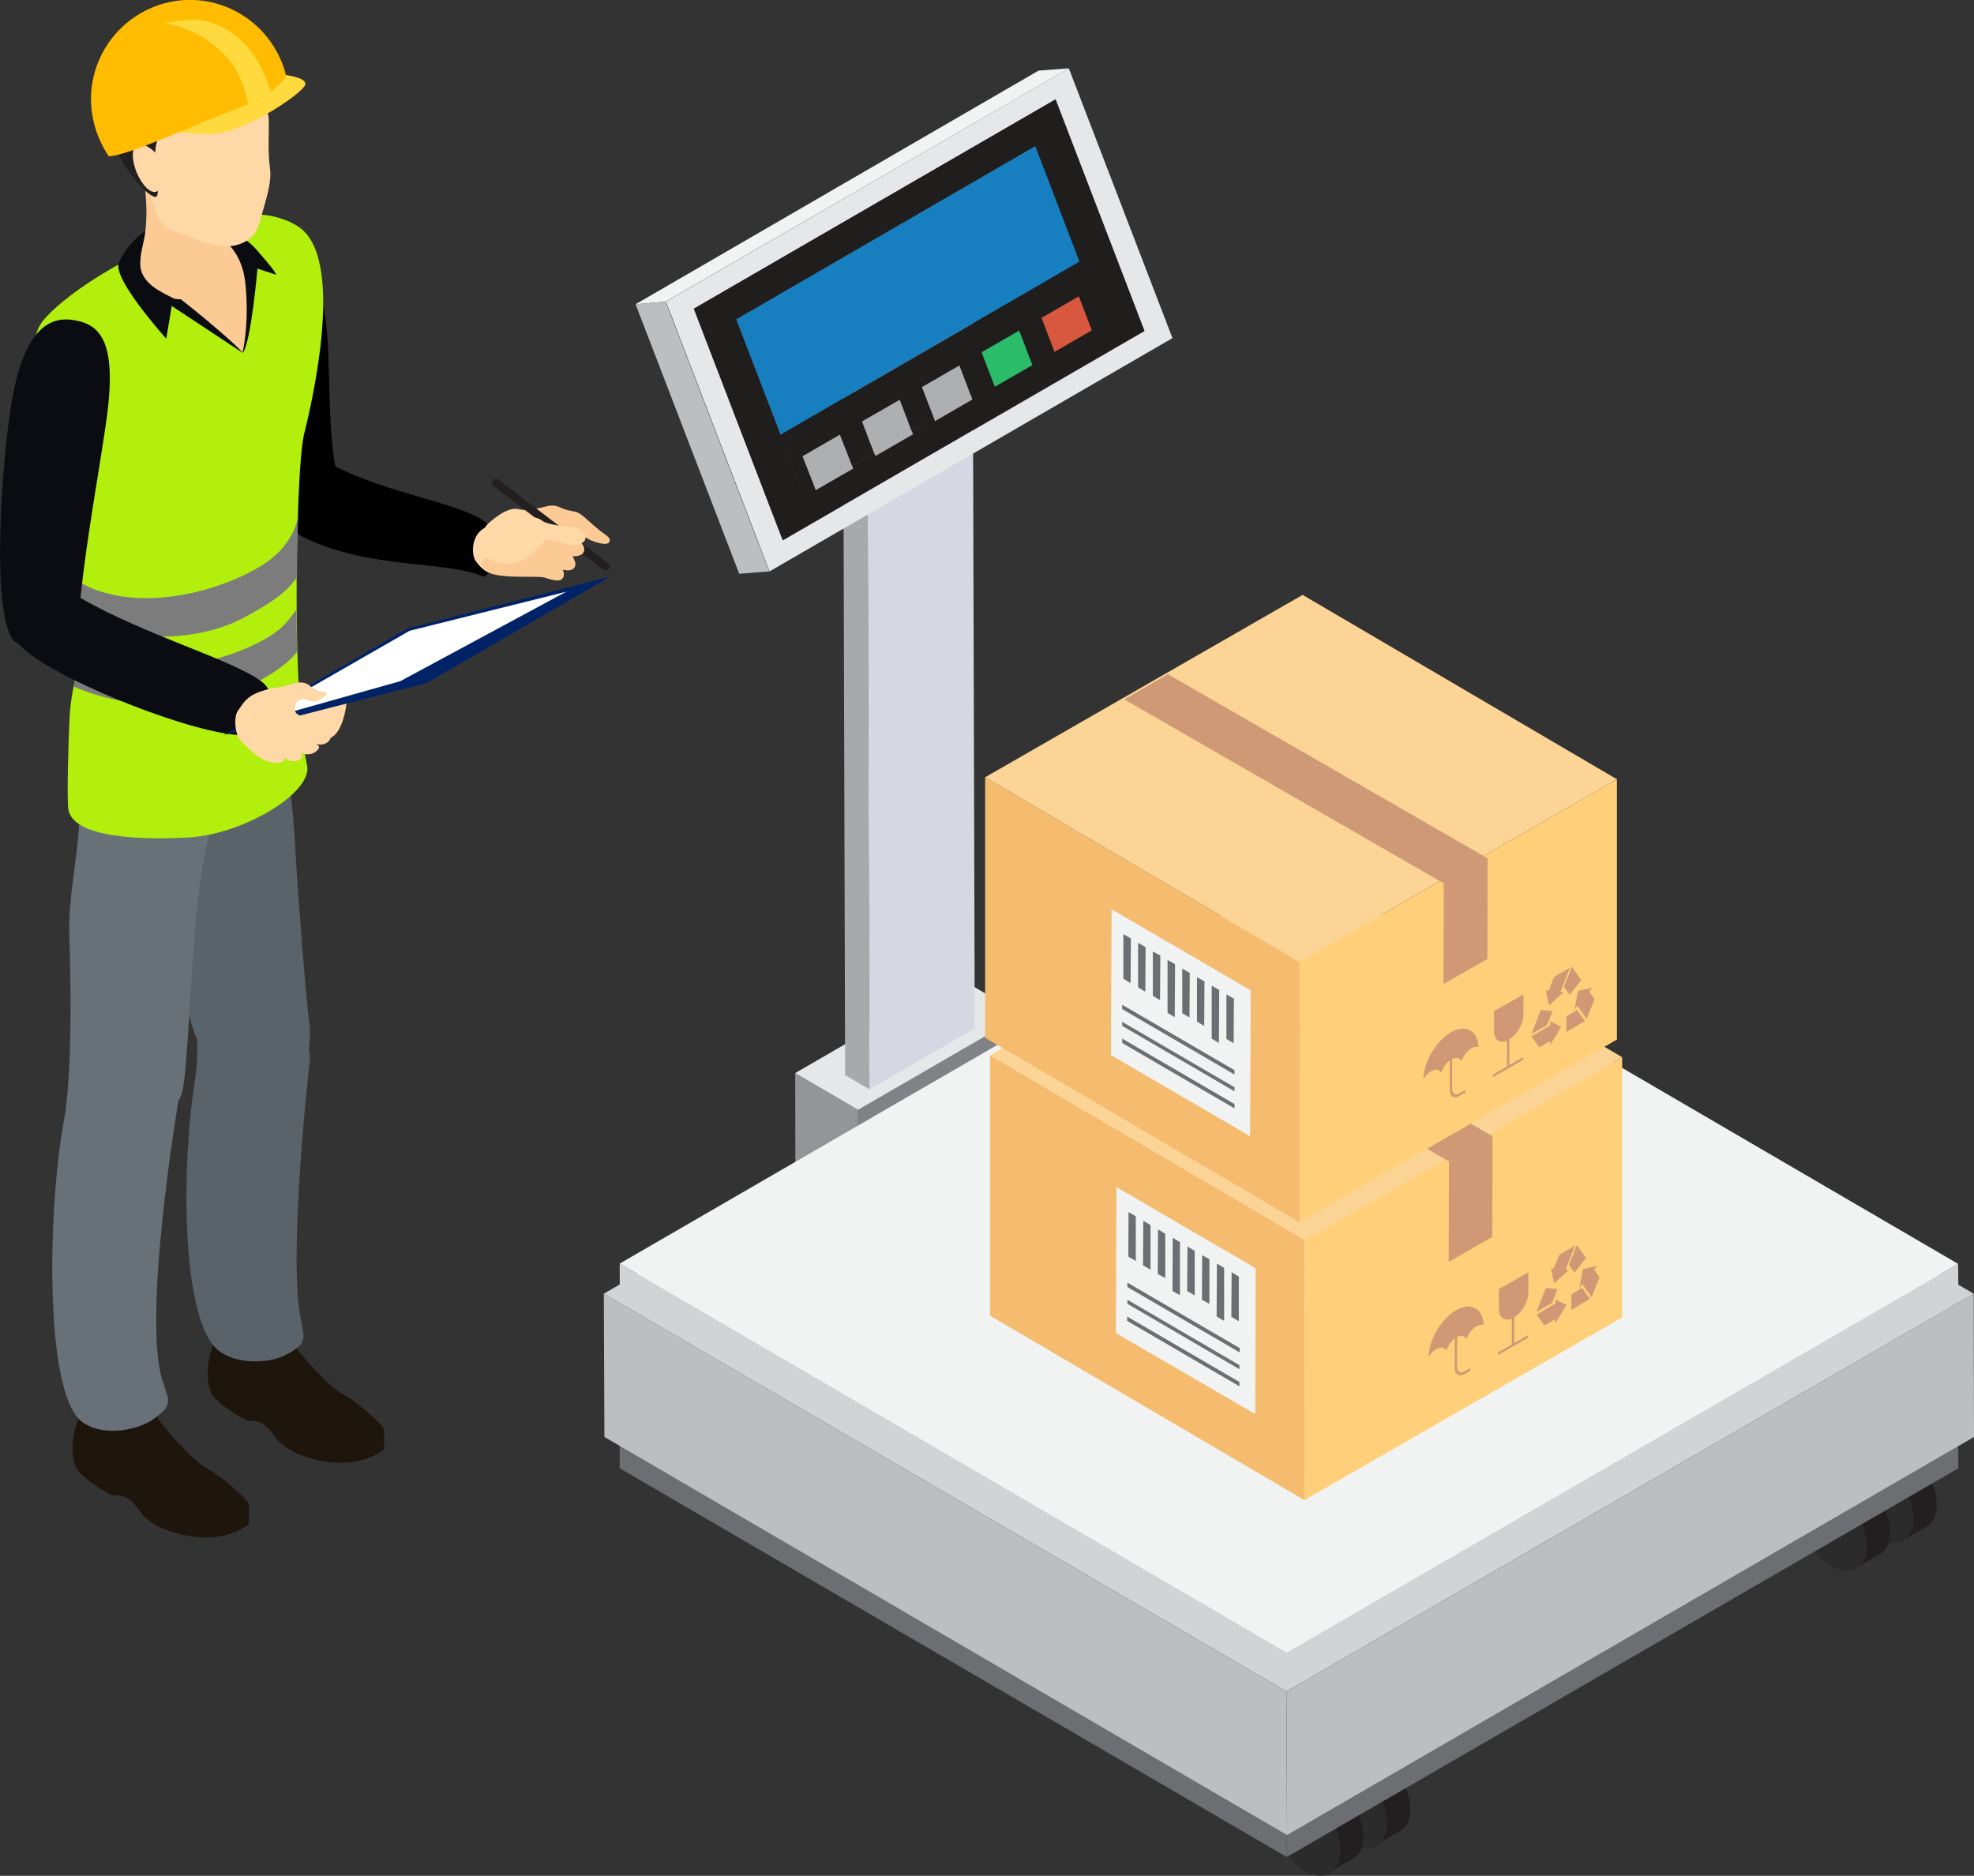 <svg width="161" height="153" viewBox="0 0 161 153" fill="none" xmlns="http://www.w3.org/2000/svg">
<rect x="0" y="0" width="161" height="153" fill="#333333" stroke="none"/>
<path d="M28.297 57.068C28.297 57.068 28.109 59.665 26.955 60.185C25.778 60.704 23.706 58.178 23.706 58.178L28.297 57.068Z" fill="#FED8A7"/>
<path d="M18.362 107.713C18.362 107.713 16.149 110.877 17.232 113.64C17.491 114.277 19.869 115.93 20.457 115.907C21.07 115.883 21.328 115.954 21.87 116.497C22.435 117.04 22.317 117.276 23.188 117.961C24.059 118.669 28.203 120.44 31.287 118.268C31.287 118.268 31.428 116.922 31.263 116.497C31.098 116.072 28.956 114.207 27.92 113.687C26.884 113.168 24.13 110.122 23.895 109.484C23.636 108.847 22.6 108.469 22.6 108.469C22.6 108.469 20.693 106.155 18.362 107.713Z" fill="#1E160D"/>
<path d="M7.345 113.806C7.345 113.806 5.132 116.969 6.215 119.732C6.474 120.369 8.852 122.022 9.44 121.999C10.052 121.975 10.311 122.046 10.853 122.589C11.418 123.132 11.3 123.368 12.171 124.053C13.042 124.761 17.185 126.532 20.269 124.36C20.269 124.36 20.41 123.014 20.246 122.589C20.081 122.164 17.915 120.299 16.879 119.779C15.843 119.26 13.089 116.214 12.854 115.576C12.595 114.939 11.559 114.561 11.559 114.561C11.559 114.561 9.699 112.224 7.345 113.806Z" fill="#1E160D"/>
<path d="M12.642 64.458C13.56 67.646 13.56 70.928 14.219 74.162C15.02 78.011 14.643 82.615 16.715 86.086C17.35 87.125 19.233 88.778 21.376 88.4C22.623 88.187 24.836 87.597 25.025 86.723C25.307 85.283 25.331 84.15 25.213 83.347C25.001 81.836 24.271 72.84 24.13 69.936C24.012 67.551 23.848 66.087 23.589 63.467C23.589 63.467 24.059 60.562 18.457 61.837C12.877 63.112 12.501 63.986 12.642 64.458Z" fill="#5A6369"/>
<path d="M15.914 88.022C16.244 85.921 16.008 84.268 16.079 81.93C16.126 80.207 25.166 82.166 25.283 86.346C25.283 86.346 23.424 102.543 24.554 107.69L24.695 108.54C24.695 108.54 24.954 109.319 24.342 109.862C24.295 109.886 23.424 110.618 22.294 110.878C20.693 111.232 18.574 111.043 17.491 109.839C14.807 106.864 14.784 95.058 15.914 88.022Z" fill="#5A6369"/>
<path d="M6.427 64.86C6.78 68.142 5.532 72.746 5.65 76.051C5.768 79.971 5.909 86.417 5.32 90.832C5.156 92.036 8.098 91.304 10.264 91.304C11.512 91.304 13.56 90.95 14.125 90.289C14.337 90.053 14.713 89.722 14.878 89.014C15.349 86.889 15.608 77.846 16.126 73.596C16.408 71.235 16.644 69.086 17.538 66.772C17.538 66.772 17.821 63.632 12.077 63.585C7.321 63.514 6.427 64.86 6.427 64.86Z" fill="#687178"/>
<path d="M5.32 90.832C7.227 81.317 13.842 85.708 14.549 89.817C14.549 89.817 11.488 107.879 13.324 112.814L13.583 113.64C13.583 113.64 13.96 114.372 13.419 114.986C13.371 115.033 12.618 115.86 11.535 116.261C10.005 116.851 7.886 116.946 6.615 115.907C3.531 113.357 3.908 97.797 5.32 90.832Z" fill="#687178"/>
<path d="M19.328 27.436C20.575 33.835 23.282 44.413 25.543 43.964C26.39 43.799 28.061 41.32 27.591 39.289C26.484 34.52 27.167 29.065 26.39 25.052C25.142 18.653 23.871 17.874 21.611 18.322C19.351 18.795 18.08 21.038 19.328 27.436Z" fill="black"/>
<path d="M24.86 43.869C30.18 46.443 36.466 45.734 39.338 47.009C40.044 47.316 41.221 44.011 39.809 42.759C37.596 40.8 30.416 40.304 25.354 36.88C25.354 36.88 25.637 36.691 24.577 38.439C23.518 40.209 22.388 42.665 24.86 43.869Z" fill="black"/>
<path d="M12.006 20.423C11.488 20.541 6.027 23.28 3.602 26.043C1.813 28.073 3.202 32.843 3.225 33.48C3.296 35.534 6.097 47.954 6.521 50.716C6.945 53.479 5.815 55.486 5.674 58.532C5.579 60.515 5.438 65.19 5.579 66.04C6.097 68.826 14.007 68.377 15.396 68.307C19.869 68.047 25.495 64.647 25.048 62.451C23.965 57.375 24.083 44.483 24.46 38.486C24.554 37.045 24.672 36.007 24.766 35.558C25.331 33.315 28.108 21.793 24.672 18.747C23.8 17.968 22.035 17.448 20.952 17.519C17.138 17.684 12.642 20.305 12.006 20.423Z" fill="#B2EF0D"/>
<path d="M22.788 44.979C24.318 43.349 24.318 41.909 24.318 41.909C24.271 43.491 24.224 45.238 24.224 47.08C23.282 48.45 21.776 49.37 19.916 50.362C15.137 52.959 8.451 51.755 6.568 50.929C6.545 50.811 6.545 50.716 6.545 50.598C6.427 49.913 6.191 48.638 5.862 47.08C6.78 47.67 7.58 48.19 9.487 48.568C14.596 49.559 20.858 47.033 22.788 44.979Z" fill="#7C7C7C"/>
<path d="M6.003 55.982C6.192 55.014 6.403 54.117 6.521 53.219C7.227 53.644 8.028 53.998 9.464 54.282C14.596 55.297 21.329 52.983 23.235 50.905C23.659 50.457 23.942 50.055 24.177 49.701C24.177 50.858 24.201 52.015 24.248 53.148C23.235 54.447 21.588 55.297 19.822 56.265C14.643 59.098 7.157 56.619 6.003 55.982Z" fill="#7C7C7C"/>
<path d="M15.42 18.133C15.514 18.228 18.904 18.062 20.952 20.4C23 22.738 22.435 22.383 22.435 22.383L20.999 21.911C20.999 21.911 20.481 27.932 19.798 28.782L14.007 24.957L13.56 27.625C13.56 27.625 9.111 22.69 9.699 21.415C11.135 18.322 14.666 17.189 15.42 18.133Z" fill="#0A0C11"/>
<path d="M17.162 18.888C17.162 18.888 19.657 19.738 20.01 23.091C20.363 26.444 19.775 28.782 19.775 28.782C19.751 28.545 16.314 25.547 13.489 23.445C13.183 23.209 10.076 20.895 13.489 19.313L17.162 18.888Z" fill="#FCCB95"/>
<path d="M11.794 14.096C11.794 15.89 12.1 16.811 11.841 18.983C11.771 19.668 11.441 20.541 11.441 21.509C11.441 23.139 13.23 23.847 14.125 24.319C14.949 24.744 18.339 23.611 18.151 22.454C17.986 21.509 18.198 20.14 17.868 19.219C17.491 18.204 16.55 17.637 16.55 16.575L11.794 14.096Z" fill="#FCCB95"/>
<path d="M21.634 6.493C21.611 7.508 21.634 8.382 21.87 9.373C22.035 10.058 21.776 11.805 22.011 13.647C22.176 14.804 21.776 15.985 21.47 17.094C21.211 17.944 21.093 18.983 20.293 19.526C18.339 20.872 16.126 19.479 14.125 18.794C12.147 18.133 12.43 15.253 11.794 13.623C10.641 10.672 11.418 6.517 14.643 5.194C16.102 4.604 18.48 4.297 19.987 4.84C20.505 5.029 21.658 5.454 21.634 6.493Z" fill="#FED8A7"/>
<path d="M11.182 2.928C13.042 1.228 16.785 1.771 19.869 3.164C21.399 3.872 21.776 5.974 21.776 5.974C22.129 6.564 20.457 7.815 20.034 8.051C19.163 8.524 18.245 8.642 17.256 8.712C16.644 8.76 16.032 8.76 15.443 8.689C15.066 8.665 14.478 8.5 14.125 8.547C13.207 8.642 13.207 9.869 13.042 10.601C12.901 11.215 12.712 11.687 12.665 12.348C12.642 12.655 13.16 15.961 12.712 16.055C12.053 16.174 9.464 13.128 9.299 11.428C9.181 10.318 7.886 5.926 11.182 2.928Z" fill="url(#paint0_linear)"/>
<path d="M11.135 14.049C11.582 15.111 12.289 15.819 12.759 15.63C13.23 15.442 13.725 14.426 13.277 13.364C12.854 12.301 11.677 11.593 11.206 11.782C10.735 11.971 10.711 12.986 11.135 14.049Z" fill="#FED8A7"/>
<path d="M0.777 33.929C-0.118 40.375 -0.659 52.228 1.624 52.535C2.472 52.653 6.333 50.811 6.568 48.733C7.063 43.87 8.122 38.25 8.687 34.212C9.581 27.767 8.145 26.397 5.885 26.09C3.602 25.783 1.648 27.483 0.777 33.929Z" fill="#0A0C11"/>
<path d="M4.897 54.872C10.099 57.682 20.363 61.294 21.282 59.476C21.635 58.792 22.859 56.761 21.352 55.604C18.998 53.81 11.841 51.826 6.545 48.757C5.391 48.096 2.072 47.883 1.13 49.701C0.212 51.519 1.201 52.889 4.897 54.872Z" fill="#0A0C11"/>
<path d="M21.729 5.95C21.729 5.95 25.354 6.115 24.86 6.989C24.365 7.839 19.798 10.861 17.303 10.932C14.831 11.003 11.394 10.224 11.394 10.224L21.729 5.95Z" fill="#FFDA3E"/>
<path d="M18.433 9.208C21.023 8.264 22.317 7.532 23.353 6.233C22.317 1.96 18.127 -0.732 13.842 0.165C9.464 1.11 6.662 5.407 7.604 9.775C7.839 10.885 8.287 11.877 8.875 12.75C10.476 12.703 16.338 9.964 18.433 9.208Z" fill="#FFBC00"/>
<path d="M49.767 47.033L34.771 55.722L18.245 59.949L33.24 51.26L49.767 47.033Z" fill="#002368"/>
<path d="M46.188 48.261L32.652 55.557L20.081 59.099L33.405 51.449L46.188 48.261Z" fill="white"/>
<path d="M22.082 7.438C20.104 1.11 15.373 1.606 15.373 1.606L13.442 1.865C19.045 3.117 20.034 7.107 20.198 8.476C20.975 8.146 21.564 7.815 22.082 7.438Z" fill="#FFDA3E"/>
<path d="M39.597 43.019C39.856 42.901 40.044 42.688 40.303 42.57C41.174 42.193 41.292 43.468 41.621 44.034C41.81 44.365 42.045 44.695 42.304 44.979C42.563 45.262 40.303 46.702 39.903 46.679C39.526 46.655 39.008 46.065 38.796 45.758C38.514 45.427 38.279 43.68 39.597 43.019Z" fill="#FED8A7"/>
<path d="M42.163 41.673C42.304 41.532 42.728 41.603 42.94 41.579C43.34 41.532 43.693 41.508 44.093 41.414C44.729 41.272 45.082 41.107 45.694 41.39C46.047 41.556 46.33 41.626 46.706 41.697C47.177 41.768 47.318 41.91 47.672 42.193C48.119 42.571 48.543 42.972 48.99 43.326C49.131 43.444 49.673 43.775 49.72 43.964C49.885 44.743 48.331 44.153 48.072 44.011C47.648 43.775 47.248 43.468 46.824 43.326C46.141 43.09 45.223 43.255 44.541 43.373C44.14 43.444 43.811 43.586 43.411 43.492C42.846 43.373 42.233 43.114 41.716 42.925L42.163 41.673Z" fill="#FCCB95"/>
<path d="M40.374 39.784L50.096 45.427L40.374 39.784Z" fill="#FCCB95"/>
<path d="M49.367 46.514C49.484 46.537 49.602 46.49 49.673 46.396C49.79 46.254 49.743 46.041 49.602 45.947L40.656 39.123C40.515 39.005 40.303 39.053 40.185 39.194C40.068 39.336 40.115 39.548 40.256 39.643L49.202 46.466C49.272 46.49 49.319 46.514 49.367 46.514Z" fill="#231F20"/>
<path d="M39.573 45.428C39.361 45.971 43.834 42.996 43.905 43.09L46.918 43.775C47.224 44.082 47.883 44.601 47.577 45.074C47.436 45.31 47.059 45.38 46.706 45.38C46.895 45.735 47.059 46.112 46.777 46.372C46.589 46.561 46.236 46.537 45.906 46.467C46.024 46.773 46.047 47.057 45.812 47.246C45.482 47.505 44.752 47.199 44.399 47.104C43.481 46.868 38.184 47.576 39.573 45.428Z" fill="#FCCB95"/>
<path d="M39.385 45.168C39.597 45.687 44.305 43.94 44.187 43.35C44.023 42.452 43.104 41.839 42.492 41.579C41.598 41.225 40.468 42.122 39.809 42.712C39.456 43.019 39.314 43.609 39.361 44.247C39.456 45.191 39.385 45.168 39.385 45.168Z" fill="#FED8A7"/>
<path d="M44.258 42.5C44.635 42.783 46.188 42.972 46.589 42.972C47.248 42.996 48.354 43.869 47.365 44.342C46.612 44.696 45.859 44.2 45.153 44.058C44.564 43.94 44.47 43.987 44.117 44.413C43.811 44.767 43.458 45.121 43.081 45.404C42.304 45.971 41.362 46.16 40.444 45.829C40.091 45.711 39.385 45.451 39.22 45.097C38.726 43.964 40.091 43.444 40.915 43.208C41.48 43.043 41.857 42.878 42.351 42.547C42.916 42.122 43.669 42.028 44.258 42.5Z" fill="#FED8A7"/>
<path d="M20.128 57.044C20.834 56.312 22.506 56.076 22.906 56.029C23.683 55.911 24.507 55.344 25.236 55.911C25.613 56.194 25.896 56.383 26.343 56.431C26.814 56.478 26.672 56.69 26.343 56.903C26.037 57.115 25.731 57.328 25.378 57.186C24.907 56.997 24.154 56.879 24.059 57.658C23.965 58.414 24.577 58.319 25.095 58.603C25.896 59.051 26.437 59.075 26.908 59.878C27.19 60.279 26.555 60.917 25.801 60.681C25.849 60.775 26.131 60.799 25.99 61.058C25.613 61.601 24.907 61.649 24.483 61.318C25.072 62.074 23.706 62.357 23.212 61.79C23.259 62.451 21.917 62.192 21.564 62.003C20.928 61.672 19.963 60.846 19.539 60.279C19.186 59.831 19.045 58.579 19.375 58.013C19.539 57.8 19.892 57.21 20.128 57.044Z" fill="#FED8A7"/>
<path d="M113.07 148.301C113.07 148.23 113.046 148.16 113.046 148.089C113.046 148.018 113.023 147.947 112.999 147.853C112.999 147.805 112.976 147.758 112.976 147.687C112.976 147.64 112.952 147.593 112.929 147.546C112.905 147.475 112.905 147.404 112.882 147.333C112.882 147.286 112.858 147.262 112.834 147.215C112.811 147.144 112.787 147.073 112.764 146.979C112.764 146.955 112.74 146.908 112.74 146.885C112.693 146.79 112.67 146.672 112.623 146.578C112.623 146.554 112.623 146.554 112.599 146.53C112.552 146.436 112.505 146.341 112.458 146.247C112.434 146.223 112.434 146.2 112.411 146.153C112.364 146.058 112.317 145.987 112.269 145.893C112.269 145.869 112.246 145.869 112.246 145.846C112.199 145.751 112.128 145.657 112.058 145.562C112.034 145.539 112.01 145.515 112.01 145.491C111.963 145.421 111.916 145.35 111.869 145.279C111.846 145.232 111.822 145.208 111.799 145.161C111.752 145.114 111.704 145.043 111.681 144.996C111.634 144.948 111.61 144.901 111.563 144.854C111.516 144.807 111.493 144.783 111.446 144.736C111.375 144.665 111.328 144.594 111.257 144.523C111.21 144.476 111.187 144.453 111.139 144.405C111.116 144.382 111.069 144.335 111.045 144.311C110.998 144.264 110.928 144.216 110.881 144.169C110.857 144.146 110.81 144.122 110.786 144.098C110.716 144.051 110.669 144.004 110.598 143.957C110.574 143.933 110.551 143.91 110.504 143.886C110.41 143.815 110.316 143.768 110.221 143.721C110.104 143.65 109.986 143.603 109.868 143.532C109.821 143.508 109.798 143.508 109.751 143.485C109.68 143.461 109.609 143.437 109.539 143.414C109.492 143.39 109.444 143.39 109.421 143.366C109.374 143.366 109.35 143.343 109.303 143.343C109.256 143.343 109.209 143.319 109.162 143.319C109.138 143.319 109.115 143.319 109.068 143.319C108.997 143.319 108.95 143.319 108.879 143.319H108.856C108.762 143.319 108.691 143.343 108.621 143.343C108.597 143.343 108.597 143.343 108.597 143.343C108.526 143.366 108.479 143.366 108.432 143.39C108.409 143.39 108.409 143.39 108.385 143.414C108.314 143.437 108.267 143.461 108.197 143.508L110.08 142.398H110.104C110.151 142.375 110.198 142.351 110.245 142.328H110.268C110.292 142.328 110.316 142.304 110.316 142.304C110.316 142.304 110.363 142.28 110.386 142.28C110.386 142.28 110.433 142.257 110.457 142.257C110.48 142.257 110.48 142.257 110.48 142.257H110.527C110.574 142.257 110.645 142.233 110.692 142.233H110.739H110.881C110.881 142.233 110.904 142.233 110.928 142.233H111.022C111.045 142.233 111.069 142.233 111.069 142.233C111.069 142.233 111.139 142.257 111.163 142.257C111.21 142.257 111.234 142.28 111.281 142.28C111.304 142.28 111.328 142.28 111.351 142.304C111.351 142.304 111.398 142.328 111.422 142.328C111.493 142.351 111.563 142.375 111.634 142.398C111.657 142.398 111.681 142.422 111.704 142.422C111.728 142.422 111.728 142.446 111.752 142.446C111.869 142.493 111.987 142.564 112.105 142.635C112.199 142.682 112.293 142.753 112.387 142.8C112.411 142.823 112.434 142.847 112.481 142.871C112.552 142.918 112.599 142.965 112.67 143.012C112.693 143.036 112.74 143.06 112.764 143.083C112.811 143.13 112.882 143.178 112.929 143.225C112.952 143.248 112.999 143.296 113.023 143.319C113.046 143.343 113.07 143.366 113.093 143.366C113.117 143.39 113.14 143.414 113.164 143.437C113.235 143.508 113.282 143.579 113.352 143.65C113.376 143.673 113.399 143.697 113.423 143.721C113.447 143.744 113.447 143.768 113.47 143.768C113.517 143.815 113.541 143.862 113.588 143.91C113.611 143.933 113.635 143.957 113.658 144.004C113.682 144.028 113.705 144.051 113.705 144.075C113.729 144.098 113.753 144.146 113.776 144.193C113.8 144.216 113.823 144.24 113.823 144.264C113.847 144.311 113.87 144.358 113.917 144.382C113.941 144.405 113.964 144.429 113.964 144.476L113.988 144.5C114.035 144.571 114.082 144.665 114.129 144.736C114.153 144.76 114.153 144.783 114.153 144.783C114.176 144.83 114.223 144.901 114.247 144.948C114.27 144.972 114.27 144.996 114.294 145.019C114.318 145.043 114.318 145.066 114.341 145.114C114.365 145.137 114.365 145.161 114.388 145.185C114.412 145.255 114.459 145.326 114.482 145.397C114.482 145.421 114.482 145.421 114.506 145.444C114.553 145.539 114.577 145.61 114.624 145.704C114.624 145.728 114.624 145.728 114.647 145.751C114.647 145.775 114.671 145.822 114.671 145.846C114.694 145.893 114.694 145.94 114.718 145.964C114.718 145.987 114.741 146.035 114.741 146.058C114.765 146.105 114.765 146.129 114.788 146.176C114.788 146.2 114.812 146.223 114.812 146.247C114.835 146.294 114.835 146.341 114.835 146.389C114.859 146.436 114.859 146.483 114.883 146.53C114.883 146.554 114.883 146.554 114.906 146.578C114.906 146.601 114.906 146.648 114.93 146.672C114.953 146.743 114.953 146.814 114.977 146.908C114.977 146.932 114.977 146.955 114.977 146.979C114.977 147.026 114.977 147.073 115 147.121C115 147.144 115 147.191 115 147.215C115 147.333 115.024 147.428 115.024 147.522C115.024 148.301 114.788 148.891 114.365 149.222C114.318 149.269 114.247 149.316 114.176 149.34L112.293 150.45C112.811 150.143 113.117 149.505 113.117 148.608C113.117 148.514 113.117 148.396 113.093 148.301C113.093 148.372 113.093 148.348 113.07 148.301Z" fill="#231F20"/>
<path d="M110.245 143.791C108.668 142.87 107.396 143.602 107.373 145.42C107.373 147.238 108.644 149.458 110.221 150.355C111.799 151.276 113.07 150.544 113.093 148.726C113.117 146.908 111.822 144.688 110.245 143.791Z" fill="#2B2B2B"/>
<path d="M109.279 150.544C109.279 150.473 109.256 150.402 109.256 150.332C109.256 150.261 109.232 150.19 109.209 150.096C109.209 150.048 109.185 150.001 109.185 149.93C109.185 149.883 109.162 149.836 109.138 149.789C109.115 149.718 109.115 149.647 109.091 149.576C109.091 149.529 109.068 149.505 109.044 149.458C109.02 149.387 108.997 149.316 108.973 149.222C108.973 149.198 108.95 149.151 108.95 149.127C108.903 149.033 108.879 148.915 108.832 148.821C108.832 148.797 108.832 148.797 108.809 148.773C108.762 148.679 108.714 148.584 108.667 148.49C108.644 148.466 108.644 148.443 108.62 148.396C108.573 148.301 108.526 148.23 108.479 148.136C108.479 148.112 108.455 148.112 108.455 148.089C108.408 147.994 108.338 147.9 108.267 147.805C108.244 147.782 108.22 147.758 108.22 147.734C108.173 147.664 108.126 147.593 108.079 147.522C108.055 147.475 108.032 147.451 108.008 147.404C107.961 147.357 107.914 147.286 107.89 147.239C107.843 147.191 107.82 147.144 107.773 147.097C107.726 147.05 107.702 147.026 107.655 146.979C107.584 146.908 107.537 146.837 107.467 146.766C107.42 146.719 107.396 146.696 107.349 146.648C107.325 146.625 107.278 146.577 107.255 146.554C107.208 146.507 107.137 146.459 107.09 146.412C107.067 146.389 107.019 146.365 106.996 146.341C106.925 146.294 106.878 146.247 106.808 146.2C106.784 146.176 106.76 146.152 106.713 146.129C106.619 146.058 106.525 146.011 106.431 145.964C106.313 145.893 106.196 145.846 106.078 145.775C106.031 145.751 106.007 145.751 105.96 145.727C105.889 145.704 105.819 145.68 105.748 145.657C105.701 145.633 105.654 145.633 105.631 145.609C105.583 145.609 105.56 145.586 105.56 145.586C105.466 145.562 105.419 145.562 105.419 145.562C105.348 145.562 105.301 145.539 105.301 145.539H105.089C105.066 145.539 105.066 145.539 105.066 145.539C105.066 145.539 104.901 145.562 104.83 145.562L104.783 145.586C104.736 145.609 104.665 145.609 104.618 145.633L104.571 145.657C104.501 145.68 104.453 145.704 104.383 145.751L106.266 144.641H106.29C106.337 144.618 106.384 144.594 106.431 144.571H106.454C106.454 144.571 106.478 144.571 106.502 144.547C106.525 144.547 106.549 144.523 106.549 144.523C106.596 144.5 106.619 144.5 106.666 144.5C106.666 144.5 106.69 144.5 106.713 144.476H106.737C106.784 144.476 106.855 144.452 106.902 144.452H106.949C106.996 144.452 107.043 144.452 107.09 144.452H107.137C107.137 144.452 107.184 144.452 107.231 144.452C107.231 144.452 107.278 144.452 107.302 144.452L107.373 144.476C107.42 144.476 107.443 144.5 107.49 144.5L107.561 144.523C107.584 144.523 107.608 144.547 107.632 144.547C107.702 144.571 107.773 144.594 107.843 144.618C107.867 144.618 107.89 144.641 107.914 144.641C107.914 144.641 107.938 144.665 107.961 144.665C108.079 144.712 108.197 144.783 108.314 144.854C108.408 144.901 108.503 144.972 108.597 145.019C108.62 145.043 108.644 145.066 108.691 145.09C108.762 145.137 108.809 145.184 108.879 145.232C108.903 145.255 108.95 145.279 108.973 145.302C109.02 145.35 109.091 145.397 109.138 145.444C109.162 145.468 109.209 145.515 109.232 145.539C109.256 145.562 109.279 145.586 109.303 145.586C109.327 145.609 109.35 145.633 109.374 145.657C109.444 145.727 109.491 145.798 109.562 145.869C109.585 145.893 109.609 145.916 109.633 145.94C109.656 145.964 109.656 145.987 109.68 145.987C109.727 146.034 109.75 146.082 109.797 146.129C109.821 146.152 109.844 146.176 109.868 146.223C109.891 146.247 109.915 146.271 109.915 146.294C109.939 146.318 109.962 146.365 109.986 146.412C110.009 146.436 110.033 146.459 110.033 146.483C110.056 146.53 110.08 146.577 110.127 146.601C110.15 146.625 110.174 146.648 110.174 146.696C110.174 146.719 110.198 146.719 110.198 146.719C110.245 146.79 110.292 146.884 110.339 146.955V146.979C110.339 147.002 110.362 147.002 110.362 147.026C110.386 147.073 110.433 147.144 110.456 147.191C110.48 147.215 110.48 147.239 110.504 147.262C110.527 147.286 110.527 147.309 110.551 147.357C110.574 147.38 110.574 147.404 110.598 147.427C110.621 147.498 110.668 147.569 110.692 147.64C110.692 147.664 110.692 147.664 110.715 147.687C110.763 147.782 110.786 147.852 110.81 147.947C110.81 147.971 110.81 147.971 110.833 147.994C110.833 148.018 110.857 148.065 110.857 148.089C110.88 148.136 110.88 148.183 110.904 148.207C110.904 148.23 110.927 148.277 110.927 148.301C110.951 148.348 110.951 148.372 110.974 148.419C110.974 148.443 110.998 148.466 110.998 148.49C111.021 148.537 111.021 148.584 111.021 148.632C111.045 148.679 111.045 148.726 111.069 148.773C111.069 148.797 111.069 148.797 111.092 148.821C111.092 148.844 111.092 148.891 111.116 148.915C111.139 148.986 111.139 149.057 111.163 149.151C111.163 149.175 111.163 149.198 111.163 149.222C111.163 149.269 111.163 149.316 111.186 149.364C111.186 149.387 111.186 149.434 111.186 149.458C111.186 149.576 111.21 149.671 111.21 149.765C111.21 150.544 110.974 151.134 110.551 151.465C110.504 151.512 110.433 151.559 110.362 151.583L108.479 152.693C108.997 152.386 109.303 151.748 109.303 150.851C109.303 150.757 109.303 150.639 109.279 150.544C109.279 150.591 109.279 150.615 109.279 150.544Z" fill="#231F20"/>
<path d="M106.455 146.035C104.877 145.114 103.606 145.846 103.583 147.664C103.583 149.482 104.854 151.701 106.431 152.598C108.008 153.519 109.28 152.787 109.303 150.969C109.303 149.151 108.032 146.932 106.455 146.035Z" fill="#2B2B2B"/>
<path d="M156.009 123.439C156.009 123.368 155.986 123.297 155.986 123.226C155.986 123.156 155.962 123.085 155.939 122.99C155.939 122.943 155.915 122.896 155.915 122.825C155.915 122.778 155.892 122.731 155.868 122.683C155.845 122.613 155.845 122.542 155.821 122.471C155.821 122.424 155.797 122.4 155.774 122.353C155.75 122.282 155.727 122.211 155.703 122.117C155.703 122.093 155.68 122.046 155.68 122.022C155.633 121.928 155.609 121.81 155.562 121.715C155.562 121.692 155.562 121.692 155.538 121.668C155.491 121.574 155.444 121.479 155.397 121.385C155.374 121.408 155.374 121.361 155.35 121.338C155.303 121.243 155.256 121.172 155.209 121.078C155.209 121.054 155.185 121.054 155.185 121.031C155.138 120.936 155.068 120.842 154.997 120.747C154.973 120.724 154.95 120.7 154.95 120.676C154.903 120.606 154.856 120.535 154.809 120.464C154.785 120.417 154.762 120.393 154.738 120.346C154.691 120.299 154.644 120.228 154.62 120.181C154.573 120.133 154.55 120.086 154.503 120.039C154.456 119.992 154.432 119.968 154.385 119.921C154.314 119.85 154.267 119.779 154.197 119.708C154.15 119.661 154.126 119.638 154.079 119.59C154.055 119.567 154.008 119.519 153.985 119.496C153.938 119.449 153.867 119.401 153.82 119.354C153.796 119.331 153.749 119.307 153.726 119.283C153.679 119.236 153.608 119.189 153.537 119.142C153.514 119.118 153.49 119.094 153.443 119.071C153.349 119 153.255 118.953 153.161 118.906C153.043 118.835 152.925 118.788 152.808 118.717C152.761 118.693 152.737 118.693 152.69 118.669C152.619 118.646 152.549 118.622 152.478 118.599C152.431 118.575 152.384 118.575 152.36 118.575C152.313 118.575 152.29 118.551 152.243 118.551C152.196 118.551 152.149 118.528 152.101 118.528C152.101 118.528 152.054 118.528 152.007 118.528H151.819H151.795C151.701 118.528 151.631 118.551 151.56 118.551C151.536 118.551 151.536 118.551 151.536 118.551C151.466 118.575 151.419 118.575 151.372 118.599C151.348 118.599 151.348 118.599 151.325 118.622C151.254 118.646 151.207 118.669 151.136 118.717L153.02 117.607C153.02 117.607 153.02 117.607 153.043 117.607C153.09 117.583 153.137 117.56 153.184 117.536H153.208C153.231 117.536 153.255 117.513 153.255 117.513C153.255 117.513 153.302 117.489 153.326 117.489C153.349 117.489 153.373 117.465 153.373 117.465C153.42 117.465 153.443 117.442 153.443 117.442H153.49C153.537 117.442 153.608 117.418 153.655 117.418C153.655 117.418 153.679 117.418 153.702 117.418C153.702 117.418 153.796 117.418 153.844 117.418H153.891H153.985C154.008 117.418 154.032 117.418 154.032 117.418C154.079 117.418 154.102 117.442 154.102 117.442C154.173 117.442 154.197 117.465 154.197 117.465C154.267 117.489 154.267 117.489 154.291 117.489L154.361 117.513C154.432 117.536 154.503 117.56 154.573 117.583C154.597 117.583 154.62 117.607 154.644 117.607C154.667 117.607 154.667 117.631 154.691 117.631C154.809 117.678 154.926 117.749 155.044 117.819C155.138 117.867 155.232 117.938 155.327 117.985C155.35 118.008 155.374 118.032 155.421 118.056C155.491 118.103 155.538 118.15 155.609 118.197C155.633 118.221 155.68 118.244 155.703 118.268C155.75 118.315 155.821 118.363 155.868 118.41C155.892 118.433 155.939 118.481 155.962 118.504C155.986 118.528 156.009 118.551 156.033 118.551C156.056 118.575 156.08 118.599 156.103 118.622C156.174 118.693 156.221 118.764 156.292 118.835C156.315 118.858 156.339 118.882 156.362 118.906C156.386 118.929 156.386 118.953 156.41 118.953C156.457 119 156.48 119.047 156.527 119.094C156.551 119.118 156.574 119.142 156.598 119.189C156.621 119.213 156.645 119.236 156.645 119.26C156.668 119.283 156.692 119.331 156.716 119.378C156.739 119.401 156.763 119.425 156.763 119.449C156.786 119.496 156.81 119.543 156.857 119.567C156.88 119.59 156.904 119.614 156.904 119.661C156.904 119.685 156.927 119.685 156.927 119.685C156.975 119.756 157.022 119.85 157.069 119.921C157.092 119.944 157.092 119.968 157.092 119.968C157.116 120.015 157.163 120.086 157.186 120.133C157.21 120.157 157.21 120.181 157.233 120.204C157.257 120.228 157.257 120.251 157.281 120.299C157.304 120.322 157.304 120.346 157.328 120.369C157.351 120.44 157.398 120.511 157.422 120.582C157.422 120.606 157.422 120.606 157.445 120.629C157.492 120.724 157.516 120.794 157.563 120.889C157.563 120.913 157.563 120.913 157.587 120.936C157.587 120.96 157.61 121.007 157.61 121.031C157.634 121.078 157.634 121.125 157.657 121.149C157.657 121.172 157.681 121.219 157.681 121.243C157.704 121.29 157.704 121.314 157.728 121.361C157.728 121.385 157.751 121.408 157.751 121.432C157.751 121.479 157.775 121.526 157.775 121.574C157.798 121.621 157.798 121.668 157.822 121.715C157.822 121.739 157.822 121.739 157.846 121.763C157.846 121.786 157.846 121.833 157.869 121.857C157.893 121.928 157.893 121.999 157.916 122.093C157.916 122.117 157.916 122.14 157.916 122.164C157.916 122.211 157.916 122.258 157.94 122.306C157.94 122.329 157.94 122.376 157.94 122.4C157.94 122.518 157.963 122.613 157.963 122.707C157.963 123.486 157.728 124.076 157.304 124.407C157.257 124.454 157.186 124.501 157.116 124.525L155.232 125.635C155.75 125.328 156.056 124.69 156.056 123.793C156.056 123.699 156.056 123.581 156.033 123.486C156.009 123.51 156.009 123.463 156.009 123.439Z" fill="#231F20"/>
<path d="M153.184 118.906C151.607 117.985 150.336 118.717 150.312 120.535C150.312 122.353 151.583 124.572 153.161 125.469C154.738 126.39 156.009 125.658 156.033 123.84C156.033 122.046 154.762 119.826 153.184 118.906Z" fill="#2B2B2B"/>
<path d="M152.196 125.682C152.196 125.611 152.172 125.54 152.172 125.469C152.172 125.399 152.149 125.328 152.125 125.233C152.125 125.186 152.101 125.139 152.101 125.068C152.101 125.021 152.078 124.974 152.054 124.926C152.031 124.855 152.031 124.785 152.007 124.714C152.007 124.667 151.984 124.643 151.96 124.596C151.937 124.525 151.913 124.454 151.89 124.36C151.89 124.336 151.866 124.289 151.866 124.265C151.819 124.171 151.795 124.053 151.748 123.958C151.748 123.935 151.748 123.935 151.725 123.911C151.678 123.817 151.631 123.722 151.584 123.628C151.56 123.604 151.56 123.58 151.536 123.533C151.489 123.439 151.442 123.368 151.395 123.274C151.395 123.25 151.372 123.25 151.372 123.226C151.325 123.132 151.254 123.037 151.183 122.943C151.16 122.919 151.136 122.896 151.136 122.872C151.089 122.801 151.042 122.73 150.995 122.66C150.971 122.612 150.948 122.589 150.924 122.542C150.877 122.494 150.83 122.424 150.807 122.376C150.76 122.329 150.736 122.282 150.689 122.235C150.642 122.187 150.618 122.164 150.571 122.117C150.501 122.046 150.454 121.975 150.383 121.904C150.336 121.857 150.312 121.833 150.265 121.786C150.242 121.762 150.195 121.715 150.171 121.692C150.124 121.644 150.053 121.597 150.006 121.55C149.983 121.526 149.936 121.503 149.912 121.479C149.841 121.432 149.794 121.385 149.724 121.337C149.7 121.314 149.677 121.29 149.63 121.267C149.535 121.196 149.441 121.149 149.347 121.101C149.229 121.03 149.112 120.983 148.994 120.912C148.947 120.889 148.923 120.889 148.876 120.865C148.806 120.842 148.735 120.818 148.664 120.794C148.617 120.771 148.57 120.771 148.547 120.747C148.5 120.747 148.476 120.724 148.476 120.724C148.382 120.7 148.335 120.7 148.288 120.7C148.264 120.7 148.241 120.7 148.241 120.7C148.146 120.7 148.099 120.7 148.029 120.7H148.005C147.911 120.7 147.84 120.724 147.77 120.724C147.77 120.724 147.746 120.724 147.723 120.747C147.676 120.771 147.605 120.771 147.558 120.794L147.511 120.818C147.44 120.842 147.393 120.865 147.323 120.912L149.206 119.803H149.229C149.276 119.779 149.324 119.755 149.371 119.732H149.394L149.441 119.708C149.465 119.708 149.488 119.685 149.512 119.685C149.535 119.685 149.559 119.661 149.582 119.661C149.582 119.661 149.606 119.661 149.63 119.661H149.653C149.7 119.661 149.771 119.637 149.771 119.637H149.841H149.889H150.03H150.077C150.1 119.637 150.124 119.637 150.124 119.637C150.124 119.637 150.195 119.637 150.242 119.637L150.312 119.661C150.359 119.661 150.383 119.685 150.43 119.685L150.501 119.708C150.524 119.708 150.548 119.732 150.571 119.732C150.642 119.755 150.712 119.779 150.783 119.803C150.807 119.803 150.83 119.826 150.854 119.826C150.854 119.826 150.877 119.85 150.901 119.85C151.019 119.897 151.136 119.968 151.254 120.039C151.348 120.086 151.442 120.157 151.536 120.204C151.56 120.228 151.584 120.251 151.631 120.275C151.701 120.322 151.748 120.369 151.819 120.417C151.842 120.44 151.89 120.464 151.913 120.487C151.96 120.535 152.031 120.582 152.078 120.629C152.101 120.653 152.149 120.7 152.172 120.724C152.196 120.747 152.219 120.771 152.243 120.771C152.266 120.794 152.29 120.818 152.313 120.842C152.384 120.912 152.431 120.983 152.502 121.054C152.525 121.078 152.549 121.101 152.572 121.125C152.596 121.149 152.596 121.172 152.619 121.172C152.666 121.219 152.69 121.267 152.737 121.314C152.761 121.337 152.784 121.361 152.808 121.408C152.831 121.432 152.855 121.455 152.855 121.479C152.878 121.503 152.902 121.55 152.925 121.597C152.949 121.621 152.972 121.644 152.972 121.668C152.996 121.715 153.02 121.762 153.067 121.786C153.09 121.81 153.114 121.833 153.114 121.88L153.137 121.904C153.184 121.975 153.231 122.069 153.278 122.14V122.164C153.278 122.187 153.302 122.187 153.302 122.211C153.326 122.258 153.373 122.329 153.396 122.376C153.42 122.4 153.42 122.424 153.443 122.447C153.467 122.471 153.467 122.494 153.49 122.542C153.514 122.565 153.514 122.589 153.537 122.612C153.561 122.683 153.608 122.754 153.632 122.825C153.632 122.849 153.632 122.849 153.655 122.872C153.702 122.967 153.726 123.037 153.749 123.132C153.749 123.155 153.749 123.155 153.773 123.179C153.773 123.203 153.796 123.25 153.796 123.274C153.82 123.321 153.82 123.368 153.843 123.392C153.843 123.415 153.867 123.462 153.867 123.486C153.891 123.533 153.891 123.557 153.914 123.604C153.914 123.628 153.938 123.651 153.938 123.675C153.938 123.722 153.961 123.769 153.961 123.817C153.985 123.864 153.985 123.911 154.008 123.958C154.008 123.982 154.008 123.982 154.032 124.005C154.032 124.029 154.032 124.076 154.055 124.1C154.079 124.171 154.079 124.242 154.102 124.336C154.102 124.36 154.102 124.383 154.102 124.407C154.102 124.454 154.102 124.501 154.126 124.549C154.126 124.572 154.126 124.619 154.126 124.643C154.126 124.761 154.15 124.855 154.15 124.95C154.15 125.729 153.914 126.319 153.49 126.65C153.443 126.697 153.373 126.744 153.302 126.768L151.419 127.878C151.937 127.571 152.243 126.933 152.243 126.036C152.243 125.942 152.243 125.824 152.219 125.729C152.219 125.753 152.196 125.705 152.196 125.682Z" fill="#231F20"/>
<path d="M149.371 121.149C147.793 120.228 146.522 120.96 146.499 122.778C146.499 124.596 147.77 126.815 149.347 127.713C150.924 128.634 152.196 127.902 152.219 126.084C152.219 124.289 150.948 122.07 149.371 121.149Z" fill="#2B2B2B"/>
<path d="M64.857 87.526L64.88 100.89L70.036 103.888L69.989 90.524L64.857 87.526Z" fill="#939598"/>
<path d="M69.989 90.525L70.036 103.888L83.407 96.144L83.36 82.78L69.989 90.525Z" fill="#808285"/>
<path d="M64.857 87.526L69.989 90.525L83.36 82.78L78.228 79.781L64.857 87.526Z" fill="#E6E7E8"/>
<path d="M68.765 29.207L68.929 87.691L70.907 88.848L70.742 30.364L68.765 29.207Z" fill="#A7A9AC"/>
<path d="M70.742 30.364L70.907 88.848L79.5 83.89L79.335 25.405L70.742 30.364Z" fill="#D5D7E3"/>
<path d="M68.765 29.207L70.742 30.364L79.335 25.405L77.334 24.225L68.765 29.207Z" fill="#909294"/>
<path d="M50.544 117.418V119.756L104.948 151.465V149.128L50.544 117.418Z" fill="#6D6E71"/>
<path d="M104.948 149.128V151.465L159.729 119.756L159.705 117.418L104.948 149.128Z" fill="#6D6E71"/>
<path d="M50.544 117.418L104.948 149.128L159.705 117.418L105.301 85.708L50.544 117.418Z" fill="#1E1B1C"/>
<path d="M49.249 105.518L49.296 117.205L104.971 149.671L104.924 137.96L49.249 105.518Z" fill="#BCBEC0"/>
<path d="M104.924 137.96L104.971 149.671L161 117.205L160.977 105.518L104.924 137.96Z" fill="#BCBEC0"/>
<path d="M49.249 105.518L104.924 137.959L160.977 105.518L105.301 73.076L49.249 105.518Z" fill="#D1D3D4"/>
<path d="M50.544 103.062V105.424L104.948 137.133V134.796L50.544 103.062Z" fill="#D1D3D4"/>
<path d="M104.948 134.796V137.133L159.729 105.423L159.705 103.086L104.948 134.796Z" fill="#D1D3D4"/>
<path d="M50.544 103.062L104.948 134.796L159.705 103.086L105.301 71.353L50.544 103.062Z" fill="#F1F2F2"/>
<path d="M89.905 26.137L87.433 26.326L86.515 26.869L88.963 26.68L89.905 26.137Z" fill="#161314"/>
<path d="M88.963 26.68L86.515 26.869L86.609 27.153L89.081 26.94L88.963 26.68Z" fill="#121011"/>
<path d="M84.443 11.9L81.971 12.089L87.433 26.326L89.905 26.137L84.443 11.9Z" fill="#121011"/>
<path d="M87.998 24.154L85.526 24.343L86.515 26.869L88.963 26.68L87.998 24.154Z" fill="#121011"/>
<path d="M86.068 8.098L83.619 8.287L90.87 27.2L93.342 27.011L86.068 8.098Z" fill="#616263"/>
<path d="M89.081 26.94L86.609 27.152L83.549 28.923L86.021 28.734L89.081 26.94Z" fill="#161314"/>
<path d="M85.903 28.451L83.455 28.64L83.549 28.924L86.021 28.735L85.903 28.451Z" fill="#793224"/>
<path d="M84.443 11.9L81.971 12.089L85.597 21.533L88.045 21.345L84.443 11.9Z" fill="#121011"/>
<path d="M87.998 24.154L85.526 24.343L82.466 26.114L84.938 25.925L87.998 24.154Z" fill="#923C2B"/>
<path d="M84.938 25.925L82.466 26.114L83.455 28.64L85.903 28.451L84.938 25.925Z" fill="#793224"/>
<path d="M84.938 25.925L85.903 28.451L86.021 28.735L89.081 26.94L88.963 26.68L87.998 24.154L84.938 25.925Z" fill="#D7583F"/>
<path d="M85.903 28.451L83.454 28.64L81.642 29.703L84.09 29.49L85.903 28.451Z" fill="#161314"/>
<path d="M84.09 29.49L81.642 29.703L81.736 29.962L84.208 29.773L84.09 29.49Z" fill="#121011"/>
<path d="M83.125 26.964L80.677 27.153L81.642 29.703L84.09 29.49L83.125 26.964Z" fill="#121011"/>
<path d="M84.208 29.773L81.736 29.962L78.675 31.733L81.147 31.544L84.208 29.773Z" fill="#161314"/>
<path d="M81.03 31.261L78.582 31.473L78.676 31.733L81.148 31.544L81.03 31.261Z" fill="#186A3B"/>
<path d="M80.064 28.735L77.616 28.947L78.581 31.474L81.03 31.261L80.064 28.735Z" fill="#186A3B"/>
<path d="M83.125 26.964L80.677 27.153L77.616 28.947L80.064 28.735L83.125 26.964Z" fill="#1D7F47"/>
<path d="M79.217 32.324L76.769 32.513L76.863 32.796L79.335 32.607L79.217 32.324Z" fill="#121011"/>
<path d="M81.03 31.261L78.582 31.473L76.769 32.512L79.217 32.323L81.03 31.261Z" fill="#161314"/>
<path d="M78.252 29.797L75.78 29.986L76.769 32.512L79.217 32.323L78.252 29.797Z" fill="#121011"/>
<path d="M79.335 32.607L76.863 32.796L73.802 34.567L76.274 34.378L79.335 32.607Z" fill="#161314"/>
<path d="M76.157 34.094L73.709 34.283L73.803 34.567L76.275 34.378L76.157 34.094Z" fill="#616263"/>
<path d="M75.192 31.568L72.72 31.756L73.709 34.283L76.157 34.094L75.192 31.568Z" fill="#616263"/>
<path d="M78.252 29.797L75.78 29.986L72.72 31.756L75.192 31.568L78.252 29.797Z" fill="#757778"/>
<path d="M75.191 31.568L76.157 34.094L76.274 34.377L79.335 32.606L79.217 32.323L78.252 29.797L75.191 31.568Z" fill="#ADAFB1"/>
<path d="M74.344 35.133L71.896 35.346L71.99 35.605L74.462 35.417L74.344 35.133Z" fill="#121011"/>
<path d="M76.157 34.094L73.708 34.283L71.896 35.346L74.344 35.133L76.157 34.094Z" fill="#161314"/>
<path d="M73.379 32.607L70.907 32.819L71.896 35.346L74.344 35.133L73.379 32.607Z" fill="#121011"/>
<path d="M74.462 35.417L71.99 35.605L68.929 37.376L71.401 37.188L74.462 35.417Z" fill="#161314"/>
<path d="M71.284 36.928L68.835 37.116L68.929 37.376L71.401 37.187L71.284 36.928Z" fill="#616263"/>
<path d="M70.318 34.378L67.87 34.59L68.835 37.117L71.284 36.928L70.318 34.378Z" fill="#616263"/>
<path d="M73.379 32.607L70.907 32.819L67.87 34.59L70.318 34.378L73.379 32.607Z" fill="#757778"/>
<path d="M71.284 36.928L68.835 37.116L67.023 38.155L69.495 37.966L71.284 36.928Z" fill="#161314"/>
<path d="M69.495 37.967L67.023 38.156L67.117 38.439L69.589 38.227L69.495 37.967Z" fill="#121011"/>
<path d="M68.506 35.44L66.057 35.629L67.023 38.155L69.494 37.966L68.506 35.44Z" fill="#121011"/>
<path d="M69.589 38.226L67.117 38.439L64.056 40.21L66.528 39.997L69.589 38.226Z" fill="#161314"/>
<path d="M66.434 39.738L63.962 39.927L64.056 40.21L66.528 39.997L66.434 39.738Z" fill="#616263"/>
<path d="M68.506 35.44L66.058 35.629L62.997 37.4L65.445 37.211L68.506 35.44Z" fill="#757778"/>
<path d="M66.434 39.738L63.962 39.927L63.02 40.47L65.492 40.281L66.434 39.738Z" fill="#161314"/>
<path d="M65.445 37.211L62.997 37.4L63.962 39.926L66.434 39.737L65.445 37.211Z" fill="#616263"/>
<path d="M63.656 35.464L61.184 35.676L63.021 40.469L65.492 40.281L63.656 35.464Z" fill="#121011"/>
<path d="M65.445 37.211L66.434 39.737L66.528 39.997L69.589 38.226L69.494 37.966L68.506 35.44L65.445 37.211Z" fill="#ADAFB1"/>
<path d="M93.342 27.011L90.87 27.2L61.396 44.271L63.845 44.082L93.342 27.011Z" fill="#757778"/>
<path d="M60.031 26.043L63.656 35.464L88.045 21.345L84.443 11.9L60.031 26.043Z" fill="#177FC0"/>
<path d="M60.031 26.043L57.559 26.232L61.184 35.676L63.656 35.464L60.031 26.043Z" fill="#2E2E2F"/>
<path d="M84.443 11.9L81.971 12.089L57.559 26.232L60.031 26.043L84.443 11.9Z" fill="#373839"/>
<path d="M86.068 8.098L83.619 8.287L54.122 25.382L56.594 25.169L86.068 8.098Z" fill="#161314"/>
<path d="M56.594 25.169L54.122 25.382L61.396 44.271L63.844 44.082L56.594 25.169Z" fill="#121011"/>
<path d="M95.626 27.578L62.762 46.608L54.31 24.603L87.174 5.572L95.626 27.578ZM63.845 44.082L93.342 27.011L86.091 8.122L56.594 25.193L63.845 44.082Z" fill="#E6E7E8"/>
<path d="M89.905 26.137L88.963 26.681L87.998 24.154L84.938 25.925L85.903 28.451L84.09 29.49L83.125 26.964L80.065 28.735L81.03 31.261L79.217 32.324L78.252 29.797L75.192 31.568L76.157 34.094L74.344 35.133L73.379 32.607L70.319 34.378L71.284 36.928L69.495 37.967L68.506 35.44L65.445 37.211L66.434 39.737L65.493 40.281L63.656 35.464L88.045 21.345L89.905 26.137Z" fill="#201D1D"/>
<path d="M56.594 25.169L63.844 44.058L93.342 26.987L86.091 8.098L56.594 25.169ZM65.492 40.28L63.656 35.487L60.031 26.043L84.443 11.9L89.905 26.137L88.963 26.68L89.057 26.94L85.997 28.711L85.903 28.451L84.09 29.49L84.184 29.75L81.124 31.52L81.03 31.261L79.217 32.323L79.311 32.583L76.251 34.354L76.157 34.094L74.344 35.133L74.462 35.416L71.401 37.187L71.307 36.928L69.495 37.966L69.589 38.226L66.528 39.997L66.434 39.737L65.492 40.28Z" fill="#201D1D"/>
<path d="M84.09 29.49L84.208 29.773L81.148 31.544L81.03 31.261L80.065 28.735L83.125 26.964L84.09 29.49Z" fill="#2ABC68"/>
<path d="M70.318 34.378L71.284 36.928L71.401 37.188L74.462 35.417L74.344 35.133L73.379 32.607L70.318 34.378Z" fill="#ADAFB1"/>
<path d="M87.174 5.572L84.702 5.761L51.838 24.815L54.287 24.603L87.174 5.572Z" fill="#F1F2F2"/>
<path d="M54.287 24.603L51.838 24.815L60.29 46.797L62.738 46.608L54.287 24.603Z" fill="#BCBEC0"/>
<path d="M80.747 86.062V107.312L106.384 122.352L106.407 101.126L80.747 86.062Z" fill="#F5BC6F"/>
<path d="M106.408 101.126L106.384 122.353L132.303 107.454V86.228L106.408 101.126Z" fill="#FFCF7A"/>
<path d="M80.747 86.062L106.407 101.126L132.303 86.228L106.643 71.187L80.747 86.062Z" fill="#FCD495"/>
<path d="M91.011 108.729L102.382 115.34L102.406 103.44L91.059 96.829L91.011 108.729Z" fill="#F1F2F2"/>
<path d="M92.024 102.495L92.636 102.85V99.213L92.047 98.859L92.024 102.495Z" fill="#6D6E71"/>
<path d="M93.224 103.203L93.836 103.558V99.922L93.248 99.567L93.224 103.203Z" fill="#6D6E71"/>
<path d="M94.425 103.912L95.037 104.243V100.63L94.449 100.276L94.425 103.912Z" fill="#6D6E71"/>
<path d="M95.626 105.305L96.238 105.636V101.315L95.649 100.961L95.626 105.305Z" fill="#6D6E71"/>
<path d="M96.826 105.305L97.439 105.659V102.023L96.85 101.669L96.826 105.305Z" fill="#6D6E71"/>
<path d="M98.027 106.014L98.639 106.344V102.708L98.05 102.378L98.027 106.014Z" fill="#6D6E71"/>
<path d="M99.228 107.383L99.84 107.737V103.416L99.251 103.062L99.228 107.383Z" fill="#6D6E71"/>
<path d="M100.428 107.407L101.04 107.761V104.125L100.452 103.77L100.428 107.407Z" fill="#6D6E71"/>
<path d="M91.93 107.737L101.087 113.073V112.719L91.93 107.383V107.737Z" fill="#6D6E71"/>
<path d="M91.953 106.344L101.087 111.68V111.349L91.953 106.013V106.344Z" fill="#6D6E71"/>
<path d="M91.953 104.974L101.111 110.311V109.956L91.953 104.62V104.974Z" fill="#6D6E71"/>
<path d="M123.452 107.477L123.475 107.454C124.134 107.076 124.652 106.155 124.652 105.423V103.77L122.251 105.14V106.793C122.275 107.548 122.816 107.855 123.452 107.477Z" fill="#CF9975"/>
<path d="M123.404 109.791C123.452 109.768 123.499 109.673 123.499 109.626V106.486C123.499 106.415 123.452 106.391 123.404 106.439C123.357 106.462 123.31 106.557 123.31 106.604V109.744C123.31 109.791 123.357 109.815 123.404 109.791Z" fill="#CF9975"/>
<path d="M122.251 110.476L124.558 109.154C124.605 109.13 124.652 109.036 124.652 108.989C124.652 108.918 124.605 108.894 124.558 108.941L122.251 110.264C122.204 110.287 122.157 110.382 122.157 110.429C122.157 110.5 122.204 110.523 122.251 110.476Z" fill="#CF9975"/>
<path d="M120.438 108.162C120.65 108.044 120.862 108.021 121.003 108.068C120.956 106.722 119.967 106.179 118.767 106.864C117.543 107.572 116.53 109.296 116.507 110.712C116.672 110.429 116.907 110.169 117.142 110.028C117.519 109.815 117.825 109.886 117.966 110.169C118.108 109.721 118.414 109.296 118.79 109.083C119.167 108.871 119.473 108.942 119.614 109.225C119.756 108.8 120.062 108.375 120.438 108.162Z" fill="#CF9975"/>
<path d="M119.473 112.058L119.85 111.845C119.897 111.822 119.944 111.727 119.944 111.68C119.944 111.609 119.897 111.586 119.85 111.633L119.473 111.845C119.12 112.058 118.837 111.893 118.837 111.491V108.705C118.837 108.634 118.79 108.611 118.743 108.658C118.696 108.682 118.649 108.776 118.649 108.823V111.609C118.649 112.105 119.026 112.318 119.473 112.058Z" fill="#CF9975"/>
<path d="M128.819 105.046L129.101 103.511L130.278 103.251L130.019 103.558L130.396 104.101C130.443 104.149 130.443 104.243 130.396 104.337L129.808 105.801L129.054 104.715L128.819 105.046Z" fill="#CF9975"/>
<path d="M129.031 105.046L129.666 105.943L128.16 106.84V105.565L129.031 105.046Z" fill="#CF9975"/>
<path d="M126.865 106.32V105.99L127.759 106.439L126.865 107.926V107.595L126.088 108.044C126.017 108.091 125.947 108.091 125.9 108.02L125.335 107.218L126.865 106.32Z" fill="#CF9975"/>
<path d="M125.311 107.005L126.088 105.046L127.03 105.14L126.583 106.273L125.311 107.005Z" fill="#CF9975"/>
<path d="M126.724 103.464L127.124 102.472C127.171 102.378 127.242 102.283 127.312 102.26L128.466 101.598L127.689 103.558L127.948 103.582L126.771 104.668L126.488 103.464H126.724Z" fill="#CF9975"/>
<path d="M128.607 101.551L129.36 102.614L128.419 103.794L127.971 103.18L128.607 101.551Z" fill="#CF9975"/>
<path d="M121.733 92.674L118.178 94.728L92.094 79.711L95.649 77.657L121.733 92.674Z" fill="#CF9975"/>
<path d="M121.709 100.89L118.155 102.921L118.178 94.728L121.733 92.674L121.709 100.89Z" fill="#CF9975"/>
<path d="M80.347 63.395V84.645L105.984 99.686V78.459L80.347 63.395Z" fill="#F5BC6F"/>
<path d="M105.984 78.46V99.686L131.879 84.787V63.561L105.984 78.46Z" fill="#FFCF7A"/>
<path d="M80.347 63.396L105.984 78.46L131.879 63.561L106.243 48.521L80.347 63.396Z" fill="#FCD495"/>
<path d="M90.611 86.062L101.958 92.673L102.005 80.773L90.658 74.162L90.611 86.062Z" fill="#F1F2F2"/>
<path d="M91.624 79.829L92.212 80.183L92.236 76.547L91.624 76.193V79.829Z" fill="#6D6E71"/>
<path d="M92.824 80.537L93.413 80.891L93.436 77.255L92.824 76.901V80.537Z" fill="#6D6E71"/>
<path d="M94.025 81.222L94.613 81.576L94.637 77.94L94.025 77.609V81.222Z" fill="#6D6E71"/>
<path d="M95.226 82.615L95.814 82.969L95.838 78.648L95.226 78.294V82.615Z" fill="#6D6E71"/>
<path d="M96.426 82.638L97.015 82.993L97.038 79.356L96.426 79.002V82.638Z" fill="#6D6E71"/>
<path d="M97.627 83.323L98.215 83.678L98.239 80.042L97.627 79.711V83.323Z" fill="#6D6E71"/>
<path d="M98.827 84.716L99.416 85.07L99.439 80.749L98.827 80.395V84.716Z" fill="#6D6E71"/>
<path d="M100.028 84.74L100.617 85.094L100.64 81.458L100.028 81.104V84.74Z" fill="#6D6E71"/>
<path d="M91.529 85.07L100.687 90.406V90.052L91.529 84.716V85.07Z" fill="#6D6E71"/>
<path d="M91.529 83.677L100.687 89.013V88.683L91.529 83.347V83.677Z" fill="#6D6E71"/>
<path d="M91.529 82.308L100.687 87.644V87.29L91.529 81.954V82.308Z" fill="#6D6E71"/>
<path d="M123.051 84.811L123.075 84.788C123.734 84.41 124.252 83.489 124.252 82.757V81.104L121.851 82.474V84.126C121.874 84.882 122.392 85.189 123.051 84.811Z" fill="#CF9975"/>
<path d="M123.004 87.125C123.051 87.102 123.099 87.007 123.099 86.96V83.82C123.099 83.749 123.051 83.725 123.004 83.772C122.957 83.796 122.91 83.89 122.91 83.938V87.078C122.887 87.125 122.934 87.149 123.004 87.125Z" fill="#CF9975"/>
<path d="M121.851 87.81L124.158 86.488C124.205 86.464 124.252 86.37 124.252 86.322C124.252 86.252 124.205 86.228 124.158 86.275L121.851 87.597C121.804 87.621 121.757 87.715 121.757 87.763C121.733 87.81 121.78 87.857 121.851 87.81Z" fill="#CF9975"/>
<path d="M120.014 85.496C120.226 85.377 120.438 85.354 120.579 85.401C120.532 84.055 119.544 83.512 118.343 84.197C117.119 84.905 116.107 86.629 116.083 88.046C116.248 87.762 116.483 87.502 116.719 87.361C117.095 87.148 117.401 87.219 117.543 87.502C117.684 87.054 117.99 86.629 118.367 86.416C118.743 86.204 119.049 86.275 119.19 86.558C119.355 86.133 119.661 85.708 120.014 85.496Z" fill="#CF9975"/>
<path d="M119.073 89.368L119.449 89.155C119.496 89.132 119.544 89.037 119.544 88.99C119.544 88.919 119.496 88.896 119.449 88.943L119.073 89.155C118.72 89.368 118.437 89.203 118.437 88.801V86.015C118.437 85.944 118.39 85.921 118.343 85.968C118.296 85.992 118.249 86.086 118.249 86.133V88.919C118.249 89.439 118.625 89.651 119.073 89.368Z" fill="#CF9975"/>
<path d="M128.419 82.356L128.701 80.821L129.878 80.561L129.619 80.868L129.996 81.411C130.043 81.458 130.043 81.553 129.996 81.647L129.407 83.111L128.654 82.025L128.419 82.356Z" fill="#CF9975"/>
<path d="M128.631 82.379L129.266 83.277L127.736 84.174L127.76 82.899L128.631 82.379Z" fill="#CF9975"/>
<path d="M126.441 83.631V83.3L127.336 83.749L126.441 85.237V84.906L125.664 85.355C125.594 85.402 125.523 85.402 125.476 85.331L124.911 84.528L126.441 83.631Z" fill="#CF9975"/>
<path d="M124.911 84.339L125.664 82.379L126.63 82.474L126.182 83.607L124.911 84.339Z" fill="#CF9975"/>
<path d="M126.324 80.797L126.7 79.805C126.747 79.711 126.818 79.616 126.889 79.593L128.042 78.932L127.265 80.891L127.524 80.915L126.347 82.001L126.065 80.797H126.324Z" fill="#CF9975"/>
<path d="M128.207 78.861L128.96 79.947L128.019 81.128L127.548 80.49L128.207 78.861Z" fill="#CF9975"/>
<path d="M121.333 70.007L117.778 72.061L91.694 57.044L95.249 54.99L121.333 70.007Z" fill="#CF9975"/>
<path d="M121.309 78.224L117.731 80.254L117.755 72.061L121.333 70.007L121.309 78.224Z" fill="#CF9975"/>
<defs>
<linearGradient id="paint0_linear" x1="8.873" y1="10.425" x2="21.785" y2="5.923" gradientUnits="userSpaceOnUse">
<stop stop-color="#231F20"/>
<stop offset="0.09" stop-color="#231F20"/>
<stop offset="1" stop-color="#231F20"/>
</linearGradient>
</defs>
</svg>
